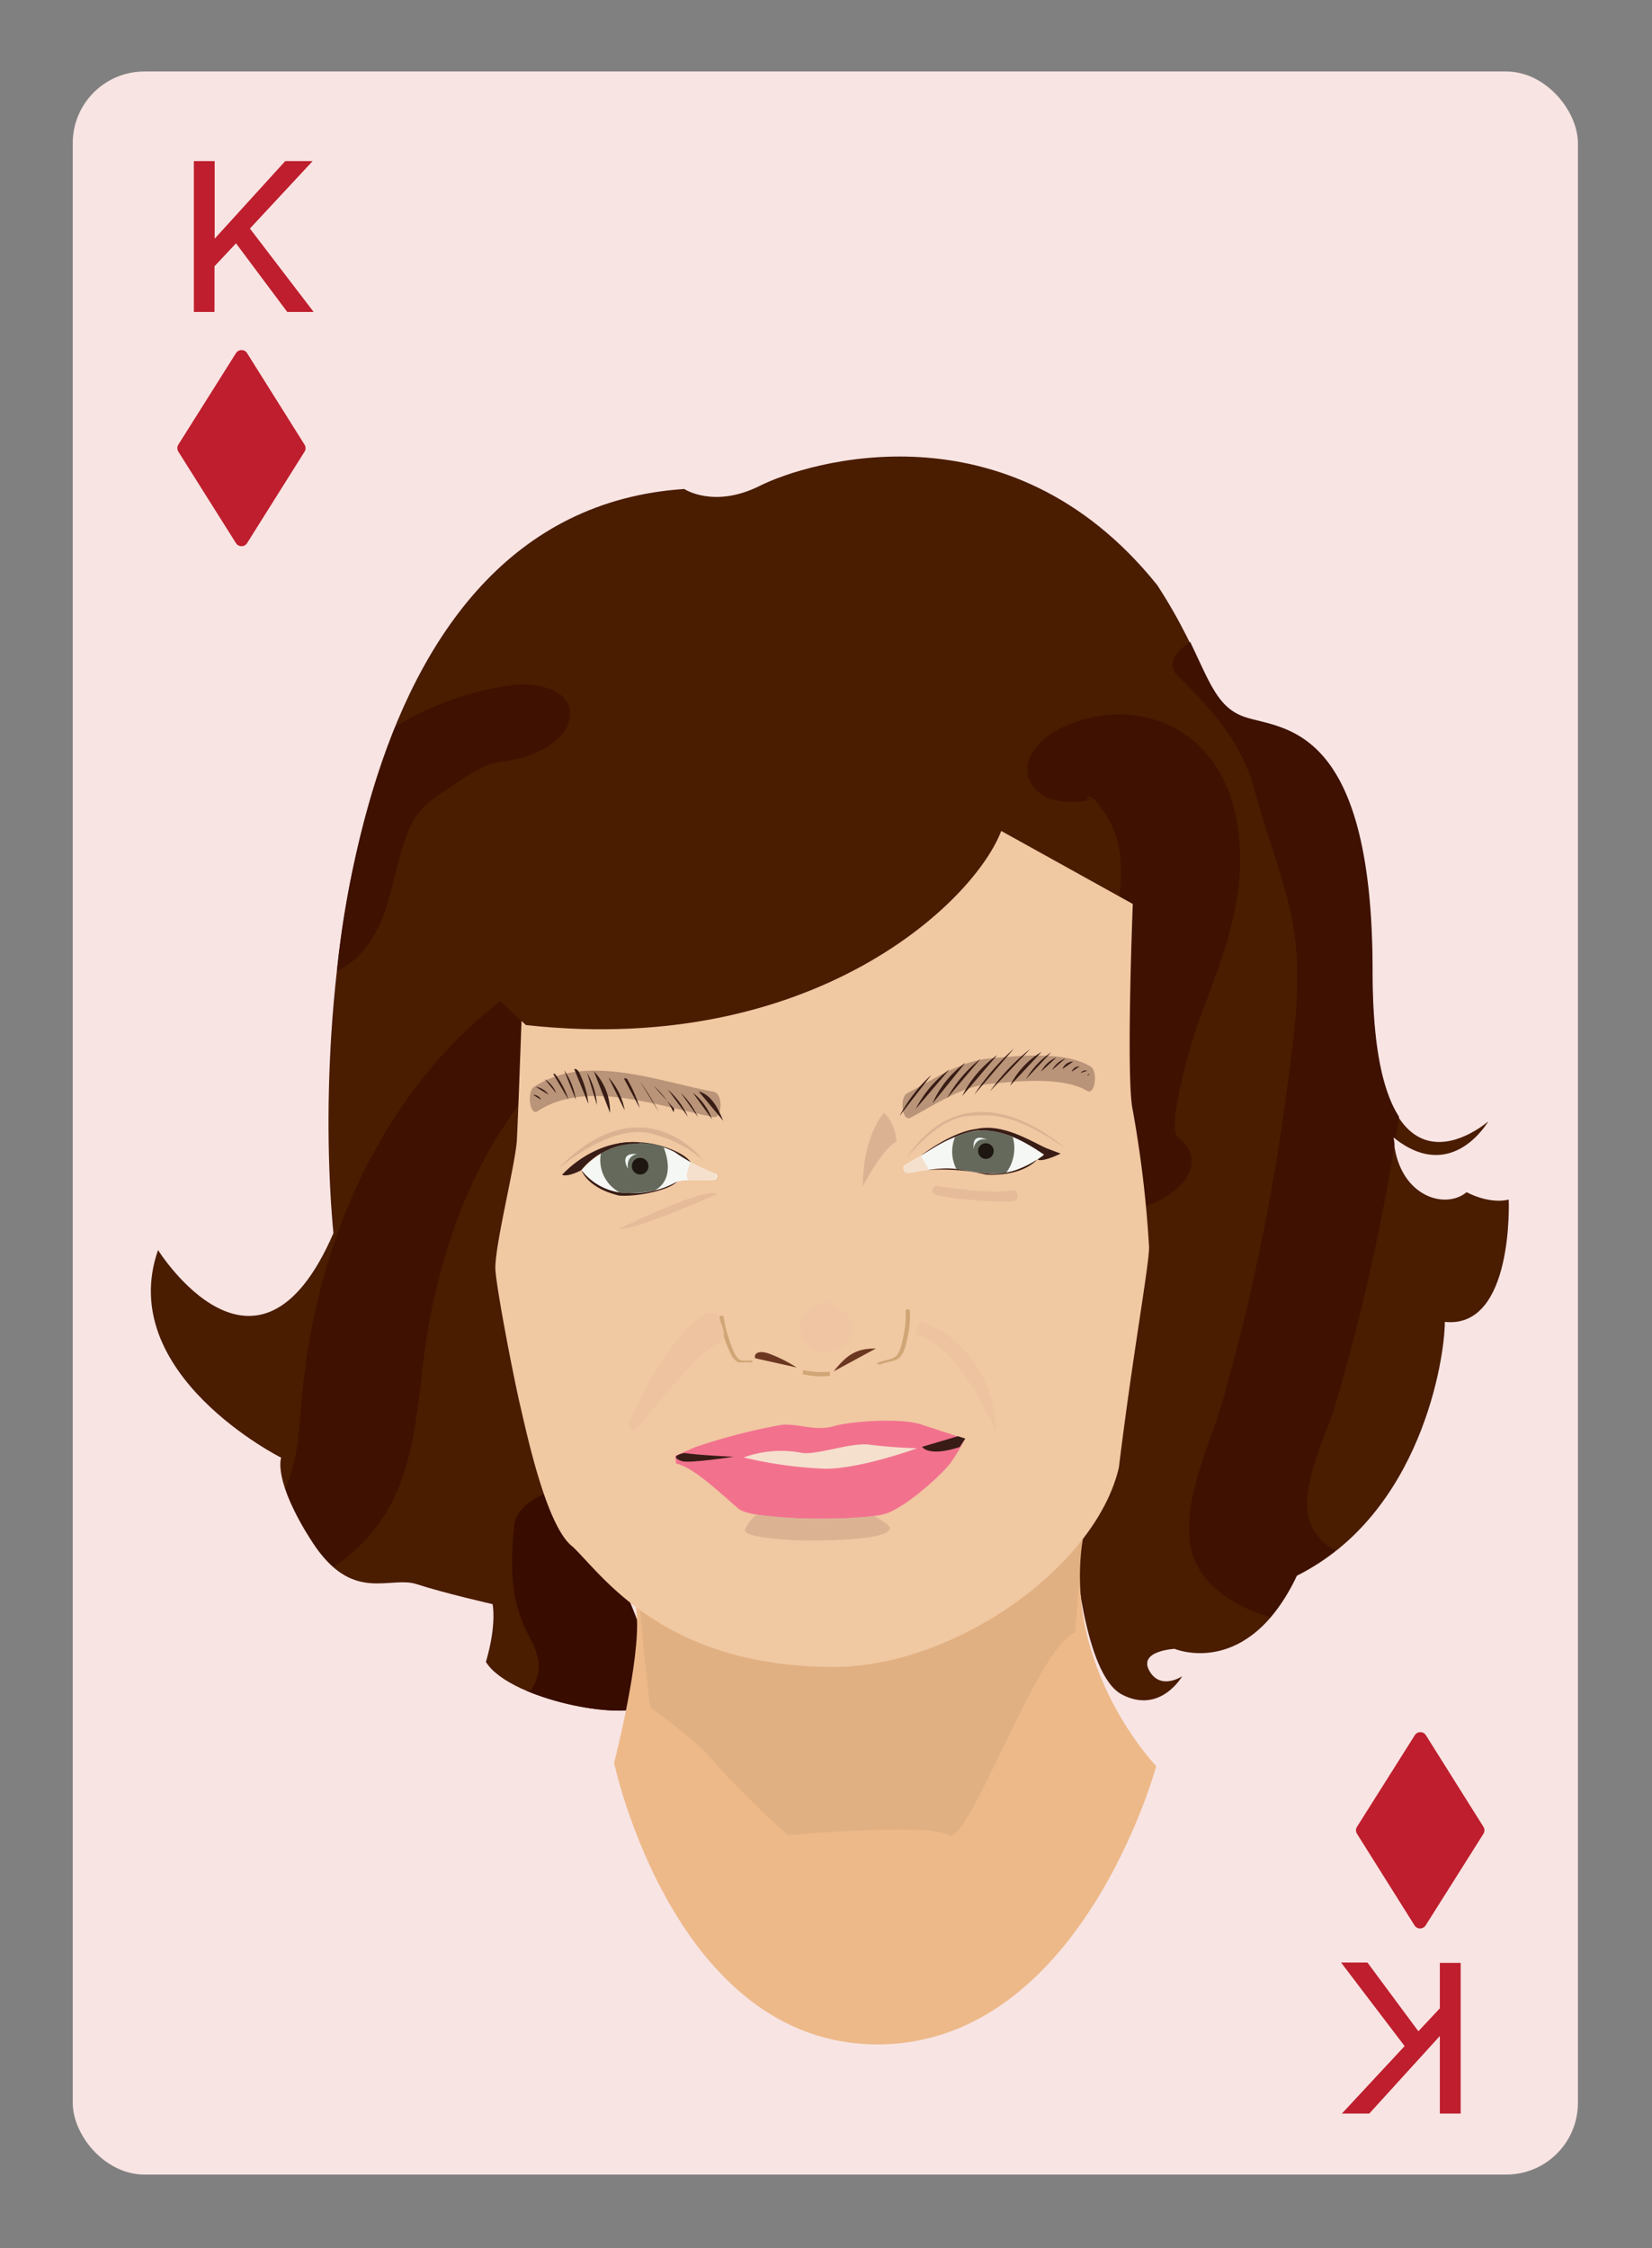 <svg id="Layer_1" data-name="Layer 1" xmlns="http://www.w3.org/2000/svg" viewBox="0 0 196 266.67"><rect x="0" y="0" width="196" height="266.67" fill="#808080" stroke="none"/><defs><style>.cls-1{fill:#f8e4e3;}.cls-2{fill:#4a1c00;}.cls-3{fill:#3e1100;}.cls-4{fill:#390c00;}.cls-5{fill:#edb989;}.cls-6{fill:#443123;opacity:0.07;}.cls-7{fill:#f0c8a2;}.cls-8{fill:#381c15;}.cls-9{fill:#f2728e;}.cls-10{fill:#f5e0cd;}.cls-11{fill:#6b3720;}.cls-12{fill:none;stroke:#d0a676;stroke-miterlimit:10;stroke-width:0.5px;}.cls-13{fill:#d0a676;}.cls-14{fill:#f0c5a3;}.cls-15{fill:#dbb393;}.cls-16{fill:#f5f7f4;}.cls-17{fill:#65695b;}.cls-18{fill:#1d1611;}.cls-19{fill:#e5bb99;}.cls-20{fill:#eec39f;}.cls-21{fill:#ebf4f0;}.cls-22{opacity:0.3;}.cls-23{fill:#be1e2d;}</style></defs><title>badbitchcards</title><rect class="cls-1" x="8.63" y="8.48" width="178.58" height="249.45" rx="8.5" ry="8.5"/><path class="cls-2" d="M18.75,148.27s11.78,18.85,20.81-2C37.2,121.57,40.34,60.72,81.18,58c0,0,3.53,2.36,9-.39s29.45-10.21,47.11,11.78c5.89,9,5.89,14.13,10.21,15.7s15.31.39,15.31,30.23S176.58,133,176.58,133s-4.32,7.54-11.25,1.91c.43,6.93,6.07,8.67,8.67,6.5,3,1.52,5,.87,5,.87s.65,15.38-7.58,14.51c0,4.33-2.82,22.75-17.55,30.11-5.85,12.35-14.51,8.67-14.51,8.67s-4.33.22-3,2.6,3.9.65,3.9.65-2.6,4.55-7.15,2.17-5.59-17.31-5.59-17.31l-53,5.8s4,9,2.9,12.12-16.87.26-19.77-4.48c1.32-4.48.79-6.85.79-6.85s-5.8-1.32-9-2.37-7.64,2.37-12.39-5-3.69-10-3.69-10S13.62,163,18.75,148.27Z"/><path class="cls-3" d="M132,94c-4.36,2.06-3.22-.59-1.91,1.13a11.39,11.39,0,0,1,2.87,7.88c.19,4.42-1.15,8.89-2.64,13-2.6,7.18-9,20.61-1.48,26.65,4.56,3.65,17-2.91,10.88-7.81-1-.76.47-6.62.72-7.75a69.46,69.46,0,0,1,2.78-8.62c1.84-5,3.73-10.18,3.89-15.59.15-5-.9-10.34-4.45-14-4.41-4.62-11.09-5.22-16.73-2.56-2.47,1.16-5.36,4.06-3.4,6.87s6.95,2,9.47.85Z"/><path class="cls-3" d="M150.7,191.83a21.83,21.83,0,0,0,3.15-5,26.63,26.63,0,0,0,4.58-2.92,6.82,6.82,0,0,1-2.78-2.78c-1.94-4,1.6-10.56,2.73-14.37a254.42,254.42,0,0,0,7.07-30.92c0-.32-.09-.65-.11-1l.24.19c.08-.52.17-1,.26-1.57l.15-1c-1.82-2.79-3.14-8-3.14-17.24,0-29.84-11-28.66-15.31-30.23-3.07-1.12-4-4-6.33-8.85-1.86,1.24-2.79,2.74-1.49,4,4.21,4.16,7.7,8,9.22,13.86,1.42,5.43,3.72,10.82,4.58,16.36,1,6.47-.08,13.22-.93,19.65q-1.22,9.11-3.09,18.12t-4.38,17.85c-1.47,5.17-4.64,11.38-3.94,16.9C141.78,187.79,146.38,190.51,150.7,191.83Z"/><path class="cls-3" d="M61.34,81.21a35.35,35.35,0,0,0-14.45,5,110.51,110.51,0,0,0-6.92,29,10.14,10.14,0,0,0,3.57-3c3.2-4.27,3-9.59,5.16-14.23,1-2.13,2.7-3.33,4.64-4.58s4.12-2.93,6.41-3.12c2.78-.23,7.4-2,7.84-5.22S63.71,81,61.34,81.21Z"/><path class="cls-3" d="M72.21,115.54c-2.79-1.78-7.46-.61-10,1.11-12.79,8.72-20.77,22.28-24.41,37.15a81.56,81.56,0,0,0-1.87,10.91c-.41,3.93-.43,8.24-2.07,11.9a29.45,29.45,0,0,0,3.19,6.23,13.7,13.7,0,0,0,2.56,3c.66-.46,1.3-.94,1.91-1.46,7.13-6,7.64-14.11,8.68-22.75,1.83-15.12,8-31,21-39.9C73.38,120.29,75,117.32,72.21,115.54Z"/><path class="cls-4" d="M75,179.34c.54-5.91-13.59-3.37-14,1.64-.43,4.64-.52,8.8,1.72,13,.87,1.63,1.54,3.17,1,5a6,6,0,0,1-.78,1.58l-.43,0c4,1.67,9.16,2.6,12.27,2.27a13.46,13.46,0,0,0,2-3,12.48,12.48,0,0,0,.57-1.4,47.23,47.23,0,0,0-2.9-8.95l1.85-.2A19,19,0,0,1,75,179.34Z"/><path class="cls-5" d="M74,176.4s1.06,9.72,1.54,15.09-2.68,17.61-2.68,17.61,7.08,33.39,31.24,33.39,33.08-33,33.08-33-12.24-12.71-8.26-29.24"/><path class="cls-6" d="M75,178c-.27.66,1.89,23.88,2.16,24.42s4.94,3.36,7.67,6.67a105.6,105.6,0,0,0,8.66,8.58s16.81-1.48,19.07,0,10.72-22.78,15-24c0,0,.81-9.33.83-12.64S75,178,75,178Z"/><path class="cls-7" d="M98.91,197.72c14.31,0,31.09-11.83,33.84-23.66,1.65-13.48,3.58-23.93,3.58-26.13a135,135,0,0,0-1.93-16.23c-.83-3.58,0-24.48,0-24.48L96.71,86.31l-34.39,22s-.82,24-1,26.94-2.73,12.89-2.54,15.43,2.15,12.69,2.93,16,3.12,14.45,6.25,16.79C71.46,186.8,78.72,197.7,98.91,197.72Z"/><path class="cls-8" d="M109.26,137.07s3.6-2.83,6.6-3.16a10.56,10.56,0,0,1,5.52,1Z"/><path class="cls-8" d="M82,137.92c-.81-1.27-3.89-2.34-6-2.42a9,9,0,0,0-2.79.17Z"/><path class="cls-9" d="M104.81,179.61c-2.86.79-15.39.79-17.14-.63s-5.24-4.92-7.46-5.39l-.09-.92,2.31-1A70.13,70.13,0,0,1,92.75,169c2.06-.16,4,.79,6.19.16s8.25-1,10.47-.16l5.1,1.66a25.44,25.44,0,0,1-1.65,2.74C111.83,174.89,107.08,179.12,104.81,179.61Z"/><path class="cls-10" d="M88.23,172.87a13,13,0,0,1,6.92-.54c1.71.27,5.57-1.17,7.82-1a58.32,58.32,0,0,0,5.84.45s-6.65,2.43-10.87,2.43A49.55,49.55,0,0,1,88.23,172.87Z"/><path class="cls-8" d="M109.39,171.61l4.26-1.26.87.28-.66,1S110.45,172.87,109.39,171.61Z"/><path class="cls-8" d="M81.2,172.34c1.53.26,5.87.45,5.87.45s-5.49.83-6.19.51C80.88,173.3,79.16,172.79,81.2,172.34Z"/><path class="cls-11" d="M98.91,162.66c1.69-2.14,2.82-2.71,5-2.71"/><path class="cls-11" d="M89.63,161.11c-.2-.17-.07-1.12,1.59-.56a16.92,16.92,0,0,1,3.3,1.65"/><path class="cls-12" d="M95.27,162.75a10.11,10.11,0,0,0,3,.22l.18,0"/><path class="cls-13" d="M107.44,155.4a11.55,11.55,0,0,1-.35,3.5,4.86,4.86,0,0,1-.61,1.76c-.51.67-1.62.62-2.35,1-.25.12.21.25.35.18.7-.35,1.74-.3,2.32-.88a3.31,3.31,0,0,0,.65-1.46,11.84,11.84,0,0,0,.5-4.07c0-.18-.52-.17-.5,0Z"/><path class="cls-13" d="M85.37,156.2a13.75,13.75,0,0,0,1.34,4.4,2.12,2.12,0,0,0,.69.87c.51.3,1.07,0,1.61.15.23,0,.46-.18.13-.24s-1.07.11-1.45-.13a3,3,0,0,1-.77-1.27,15.26,15.26,0,0,1-1.06-3.78c0-.18-.52-.16-.5,0Z"/><path class="cls-14" d="M101.11,157.35a3.09,3.09,0,1,1-6.18,0c0-1.71,3.09-3.28,3.09-3.09C98,154.26,101.11,155.64,101.11,157.35Z"/><path class="cls-15" d="M103.7,179.82a60.41,60.41,0,0,1-13.92-.17,4.37,4.37,0,0,0-1.38,1.76c-.38,1.13,6.8,1.32,6.8,1.32,8.69,0,9.82-.76,10.3-1.23S104.54,180.32,103.7,179.82Z"/><path class="cls-16" d="M107.41,138.14c3.21-1.79,3.88-2.54,6.49-3.51s5.22-1,10,2.31a10.77,10.77,0,0,1-2.68,1.57,8.16,8.16,0,0,1-4.62.6c-2.31-.15-2.68-.6-4.7-.52s-3.8.6-4.25.52A.53.53,0,0,1,107.41,138.14Z"/><path class="cls-16" d="M85.05,139.26a21.41,21.41,0,0,1-5-2.61A9,9,0,0,0,69,138.81a7,7,0,0,0,5.54,2.74,10.53,10.53,0,0,0,5.8-1.37c.85-.39,4.11-.07,4.5-.26A.56.56,0,0,0,85.05,139.26Z"/><path class="cls-17" d="M78.69,136a9.41,9.41,0,0,0-7.39.77,4.33,4.33,0,0,0,2.24,4.67,7,7,0,0,0,1,.07,13.94,13.94,0,0,0,3.15-.31C80.16,139.8,79,136.71,78.69,136Z"/><path class="cls-17" d="M113.89,134.64l-.58.23a4.55,4.55,0,0,0,.16,3.79,27.39,27.39,0,0,0,3.11.45,12.12,12.12,0,0,0,2.79,0,4.87,4.87,0,0,0,.82-4.14.77.77,0,0,0-.05-.11l-.24-.1A7.71,7.71,0,0,0,113.89,134.64Z"/><path class="cls-8" d="M106.74,132.35a17.75,17.75,0,0,1,3.77-4.86"/><path class="cls-8" d="M108.64,131.54a13.32,13.32,0,0,1,4-4.69"/><path class="cls-8" d="M110.64,130.88a11.56,11.56,0,0,1,3.9-4.82"/><path class="cls-8" d="M112.35,130.28a15.49,15.49,0,0,1,4-4.71"/><path class="cls-8" d="M114.16,130a13.14,13.14,0,0,1,4.16-4.86"/><path class="cls-8" d="M115.59,129.84a27.66,27.66,0,0,1,4.72-5.48"/><path class="cls-8" d="M117.47,129.42a25,25,0,0,1,4.75-5"/><path class="cls-8" d="M119.84,128.77a9.73,9.73,0,0,1,3.73-4"/><path class="cls-8" d="M121.72,128a10.07,10.07,0,0,1,3-3.19"/><path class="cls-8" d="M123.51,127.11a3.68,3.68,0,0,1,1.83-1.69"/><path class="cls-8" d="M124.82,126.92a3,3,0,0,1,1.58-1.37"/><path class="cls-8" d="M126.06,126.79a1.33,1.33,0,0,1,1.26-.87"/><path class="cls-8" d="M127.16,127.11a.9.9,0,0,1,.92-.61"/><path class="cls-8" d="M128.22,127.26A.71.71,0,0,1,129,127"/><path class="cls-8" d="M129,127.57a.25.25,0,0,1,.31-.16"/><path class="cls-8" d="M129.91,128.48v-.15"/><path class="cls-8" d="M82.89,129.45c1.52.41,2.31,2,2.91,3.48"/><path class="cls-8" d="M82.2,129.61a7.19,7.19,0,0,1,2.29,3.16"/><path class="cls-8" d="M80.8,129.66a9.13,9.13,0,0,1,2,2.83"/><path class="cls-8" d="M79.24,129.24a9.59,9.59,0,0,1,2.38,3.22"/><path class="cls-8" d="M77.55,128.8a9.14,9.14,0,0,1,2.36,3.13l.09-.41"/><path class="cls-8" d="M75.95,128.29a32.82,32.82,0,0,1,2.18,3.56"/><path class="cls-8" d="M74.07,128c-.09-.16.25-.12.35,0a16.44,16.44,0,0,1,1.49,3.44"/><path class="cls-8" d="M72.19,127.78a8,8,0,0,1,1.93,3.92"/><path class="cls-8" d="M70.46,127.06A7,7,0,0,1,72.38,132"/><path class="cls-8" d="M66,129.68A3.52,3.52,0,0,0,64.63,128"/><path class="cls-8" d="M65.72,127.51c-.08,0-.09-.13,0-.15s.15.06.21.13a9.91,9.91,0,0,1,1.52,2.95"/><path class="cls-8" d="M66.93,126.94a8.25,8.25,0,0,1,1.39,3.51"/><path class="cls-8" d="M68.13,126.81c.25-.09.48.19.6.43a10.92,10.92,0,0,1,1.08,3.69"/><path class="cls-8" d="M69.66,127.26a8.86,8.86,0,0,1,1.17,3.81"/><path class="cls-8" d="M65.09,129.85a2.2,2.2,0,0,0-1.52-.94"/><path class="cls-8" d="M64.2,130.45a1,1,0,0,0-.95-.59"/><path class="cls-8" d="M75.73,135.62l.24-.11c-5.51-.51-9.28,3.84-9.28,3.84.72.29,2.26-.54,2.26-.54A8.67,8.67,0,0,1,75.73,135.62Z"/><path class="cls-8" d="M124.33,136.26c-1.51-.57-5.18-3.11-8.48-2.35l.39.2c2-.14,4.27.53,7.64,2.85a8.55,8.55,0,0,1-.79.57l.11.05c.75.19,2.64-.75,2.64-.75Z"/><path class="cls-10" d="M82,137.9l-.08,0s-.68,1.42-.34,1.93a.65.65,0,0,0,.13.13,24.87,24.87,0,0,0,3-.06.56.56,0,0,0,.26-.65A26.4,26.4,0,0,1,82,137.9Z"/><path class="cls-10" d="M107.63,139.11a19.14,19.14,0,0,0,2.42-.34l.06-.19-.85-1.51c-.52.32-1.12.67-1.85,1.08A.53.53,0,0,0,107.63,139.11Z"/><circle class="cls-18" cx="75.95" cy="138.32" r="0.99"/><path class="cls-2" d="M119.15,97.44c-2,8.15-21.53,28.05-56.75,24.14L51,111.14l7.5-18.27L92.07,70.7s26.09,4.89,27.72,3.91S119.15,97.44,119.15,97.44Z"/><circle class="cls-18" cx="116.97" cy="136.53" r="0.93"/><path class="cls-15" d="M107.54,137.35c3.55-4.24,6.17-5,7.73-5s4.33-.89,11.06,3.82C126.33,136.17,115.27,125.8,107.54,137.35Z"/><path class="cls-15" d="M66.25,138.57c2.14-1.63,7-5.2,11.11-4.08a14.62,14.62,0,0,1,6.12,3.16S76.38,128.24,66.25,138.57Z"/><path class="cls-19" d="M85.11,141.61S76,145.73,73.38,145.8C73.38,145.8,83.54,140.75,85.11,141.61Z"/><path class="cls-19" d="M111,140.65s6.8,1.13,9.39.49c0,0,.73.73.16,1.22s-9-.24-9.67-.73S111,140.65,111,140.65Z"/><path class="cls-20" d="M109.37,156.83s8.23,2.21,8.85,13.1c0,0-4.33-10.43-9.47-11.66C108.76,158.26,108.51,157.09,109.37,156.83Z"/><path class="cls-20" d="M85.86,158a5.47,5.47,0,0,0-.52-1.58,1.19,1.19,0,0,0-1.57-.54c-4.45,2.15-9.13,12.79-9.13,12.79s0,1,.53,1,7.23-9.23,10-10.35A1.19,1.19,0,0,0,85.86,158Z"/><path class="cls-8" d="M69,138.81s.64,2.09,4.46,3c2,.15,5.89-.58,6.88-1.67a10.53,10.53,0,0,1-5.8,1.37A7,7,0,0,1,69,138.81Z"/><path class="cls-8" d="M121.2,138.52a8.16,8.16,0,0,1-4.62.6c-2.31-.15-2.68-.6-4.7-.52a17.16,17.16,0,0,0-1.83.18,23.71,23.71,0,0,1,7,.55c4.47.19,6-1.8,6-1.8h0A11.42,11.42,0,0,1,121.2,138.52Z"/><path class="cls-21" d="M75.61,136.88s-1.32.12-1.11,1.73C74.49,138.61,73.3,136.67,75.61,136.88Z"/><path class="cls-21" d="M115.54,136.34a1.16,1.16,0,0,1,1.66-1.1S115.23,134.08,115.54,136.34Z"/><g class="cls-22"><path class="cls-8" d="M63.78,131.8c5.87-3.86,14.54-.5,20.9.7,1,.19,1.15-2.78,0-3-6.64-1.25-15.17-4.63-21.32-.59-.89.59-.51,3.51.43,2.89Z"/></g><g class="cls-22"><path class="cls-8" d="M129.36,126.48c-3.09-1.85-8.55-1.25-12-.93s-6.65,2.49-9.74,4.13c-.92.49-.6,3.43.41,2.89,2.93-1.56,5.95-3.65,9.32-4s8.75-.9,11.63.82c.95.57,1.32-2.35.41-2.89Z"/></g><path class="cls-15" d="M104.85,132s-2.48,2.79-2.48,8.69c0,0,2.48-4.66,4-5.28C106.16,132.9,104.85,132,104.85,132Z"/><path class="cls-23" d="M28,28.86l-2.55,2.72V37H23V19.11h2.47v9.2l8.37-9.2h3.25l-7.44,8L37.21,37H34.08Z"/><path class="cls-23" d="M168.28,240.93l2.55-2.72v-5.39h2.47v17.87h-2.47v-9.2l-8.37,9.2h-3.25l7.44-8-7.54-9.91h3.13Z"/><path class="cls-23" d="M36.13,52.74,29.31,41.88a.78.78,0,0,0-1.31,0L21.16,52.74a.78.78,0,0,0,0,.83L28,64.43a.78.78,0,0,0,1.31,0l6.83-10.87A.78.78,0,0,0,36.13,52.74Z"/><path class="cls-23" d="M176,216.68l-6.83-10.87a.78.78,0,0,0-1.31,0L161,216.68a.78.78,0,0,0,0,.83l6.83,10.87a.78.78,0,0,0,1.31,0L176,217.51A.78.78,0,0,0,176,216.68Z"/></svg>